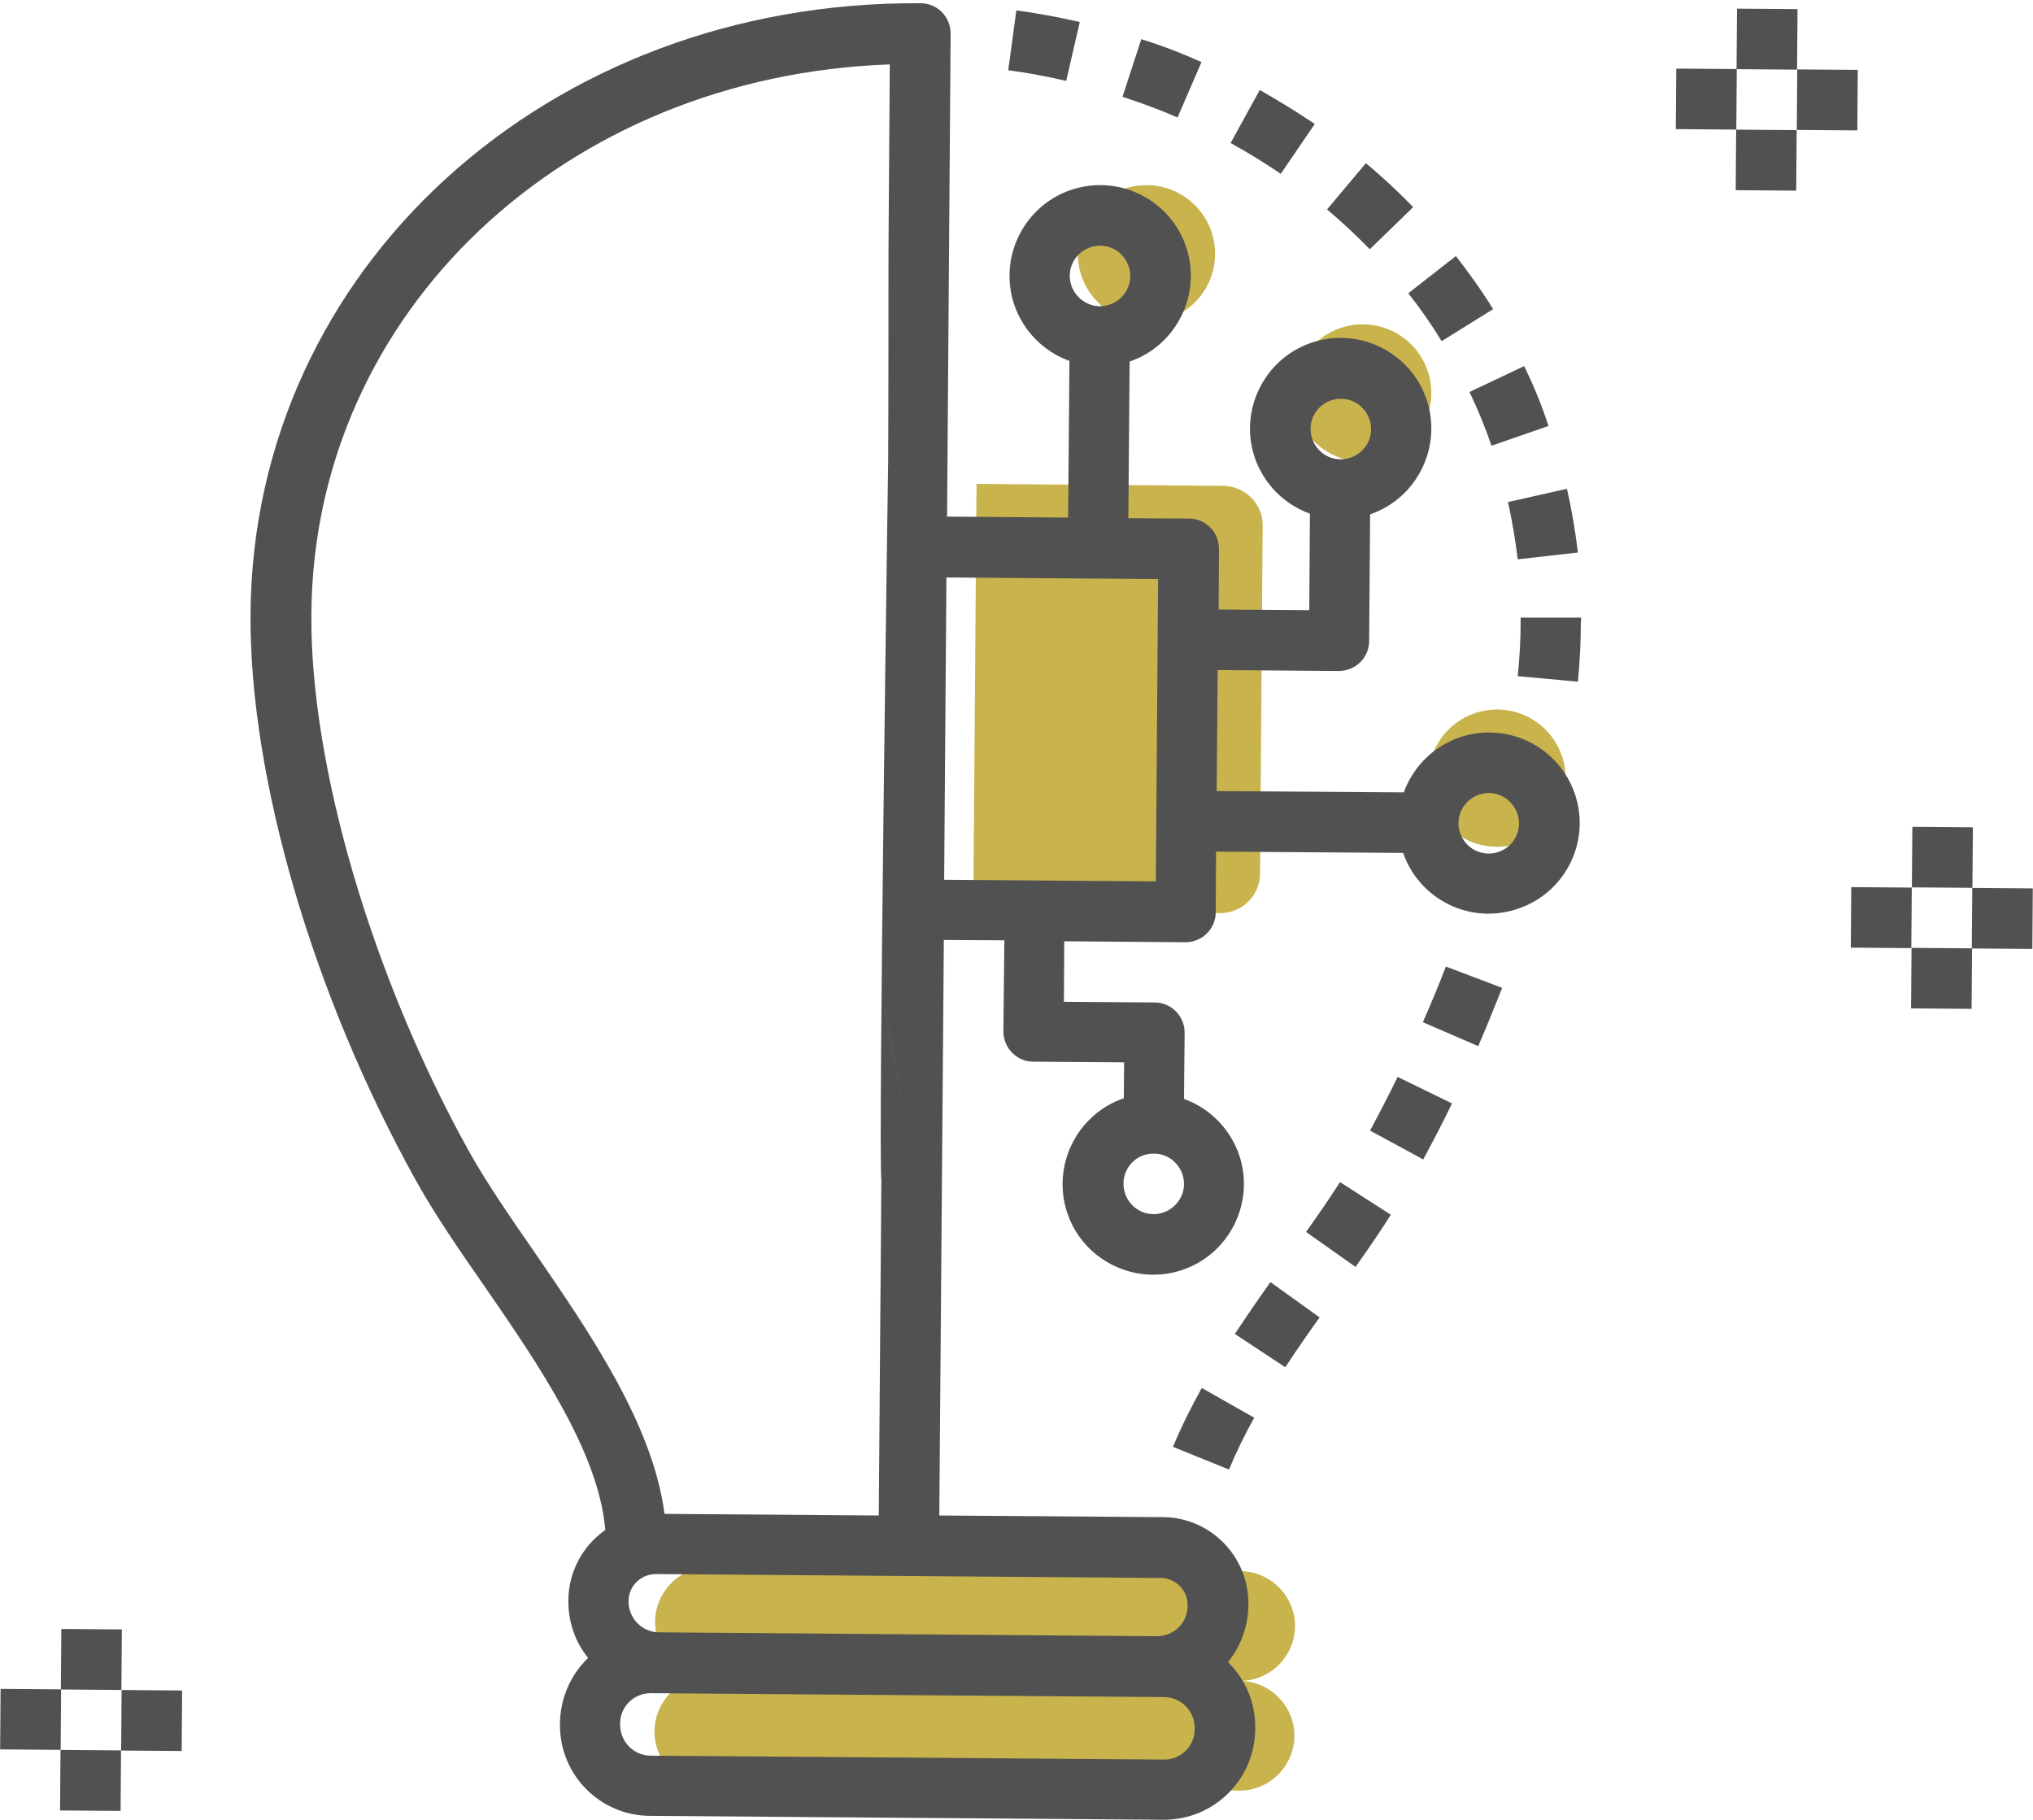 <?xml version="1.0" encoding="utf-8"?>
<!-- Generator: Adobe Illustrator 24.1.1, SVG Export Plug-In . SVG Version: 6.00 Build 0)  -->
<svg version="1.1" xmlns="http://www.w3.org/2000/svg" xmlns:xlink="http://www.w3.org/1999/xlink" x="0px" y="0px"
	 viewBox="0 0 62.81 56.23" style="enable-background:new 0 0 62.81 56.23;" xml:space="preserve">
<style type="text/css">
	.st0{fill:none;stroke:#F4F7F9;stroke-miterlimit:10;}
	.st1{fill:#F4F7F9;}
	.st2{fill:#315B51;}
	.st3{fill:#C8B34C;}
	.st4{fill:#B3B2B3;}
	.st5{fill:#2BB898;}
	.st6{fill:#D39241;}
	.st7{fill:#385BA6;}
	.st8{fill:#515151;}
	.st9{fill:#F4E8AA;}
	.st10{fill:#FAC86E;}
	.st11{fill:#F4F4F4;}
	.st12{fill:#AD9944;}
	.st13{fill:#00A99D;}
	.st14{fill:url(#SVGID_1_);}
	.st15{fill:#C4AF4C;}
	.st16{fill-rule:evenodd;clip-rule:evenodd;fill:#C4AF4C;}
	.st17{filter:url(#Adobe_OpacityMaskFilter);}
	.st18{fill:url(#SVGID_3_);}
	.st19{mask:url(#SVGID_2_);fill-rule:evenodd;clip-rule:evenodd;fill:#C4AF4C;}
	.st20{filter:url(#Adobe_OpacityMaskFilter_1_);}
	.st21{fill:url(#SVGID_5_);}
	.st22{mask:url(#SVGID_4_);fill-rule:evenodd;clip-rule:evenodd;fill:#F0E4A6;}
	.st23{filter:url(#Adobe_OpacityMaskFilter_2_);}
	.st24{fill:url(#SVGID_7_);}
	.st25{mask:url(#SVGID_6_);fill-rule:evenodd;clip-rule:evenodd;fill:#F0E4A6;}
	.st26{filter:url(#Adobe_OpacityMaskFilter_3_);}
	.st27{fill:url(#SVGID_9_);}
	.st28{mask:url(#SVGID_8_);fill-rule:evenodd;clip-rule:evenodd;fill:#F0E4A6;}
	.st29{filter:url(#Adobe_OpacityMaskFilter_4_);}
	.st30{fill:url(#SVGID_11_);}
	.st31{mask:url(#SVGID_10_);fill-rule:evenodd;clip-rule:evenodd;fill:#F0E4A6;}
	.st32{opacity:0.5;fill-rule:evenodd;clip-rule:evenodd;fill:#C4AF4C;}
	.st33{filter:url(#Adobe_OpacityMaskFilter_5_);}
	.st34{fill:url(#SVGID_13_);}
	.st35{mask:url(#SVGID_12_);fill-rule:evenodd;clip-rule:evenodd;fill:#C4AF4C;}
	.st36{filter:url(#Adobe_OpacityMaskFilter_6_);}
	.st37{fill:url(#SVGID_15_);}
	.st38{mask:url(#SVGID_14_);fill-rule:evenodd;clip-rule:evenodd;fill:#C4AF4C;}
	.st39{filter:url(#Adobe_OpacityMaskFilter_7_);}
	.st40{fill:url(#SVGID_17_);}
	.st41{mask:url(#SVGID_16_);fill-rule:evenodd;clip-rule:evenodd;fill:#F0E4A6;}
	.st42{fill-rule:evenodd;clip-rule:evenodd;fill:#315B51;}
	.st43{filter:url(#Adobe_OpacityMaskFilter_8_);}
	.st44{fill:url(#SVGID_19_);}
	.st45{mask:url(#SVGID_18_);fill-rule:evenodd;clip-rule:evenodd;fill:#2BB494;}
	.st46{fill:#AFAEAF;}
	.st47{fill:#FFFFFF;}
	.st48{fill:none;stroke:#FFFFFF;stroke-width:0.25;stroke-miterlimit:10;}
	.st49{fill:#333333;}
	.st50{fill:none;stroke:#CACACA;stroke-width:0.5;stroke-miterlimit:10;}
	.st51{opacity:0.3;}
	.st52{fill:url(#SVGID_20_);}
	.st53{fill:url(#SVGID_21_);}
	.st54{fill:url(#SVGID_22_);}
	.st55{fill:url(#SVGID_23_);}
	.st56{fill:url(#SVGID_24_);}
	.st57{fill:url(#SVGID_25_);}
	.st58{fill:#029385;}
	.st59{fill:#009183;}
	.st60{fill:#FCD1C5;}
	.st61{fill:url(#SVGID_26_);}
	.st62{fill:#F0F6FF;}
	.st63{fill:#AA8383;}
	.st64{fill:#C4CCD6;}
	.st65{fill:#E2B1A6;}
	.st66{fill:#1B2B3A;}
	.st67{fill:#936D6D;}
	.st68{fill:url(#SVGID_27_);}
	.st69{fill:url(#SVGID_28_);}
	.st70{fill:url(#SVGID_29_);}
	.st71{fill:url(#SVGID_30_);}
	.st72{fill:url(#SVGID_31_);}
	.st73{fill:#160A5B;}
	.st74{fill:url(#SVGID_32_);}
	.st75{fill:#722318;}
	.st76{fill:url(#SVGID_33_);}
	.st77{fill:#453C9E;}
	.st78{fill:url(#SVGID_34_);}
	.st79{fill:#DAE1E5;}
	.st80{fill:#E0E0E0;}
	.st81{filter:url(#Adobe_OpacityMaskFilter_9_);}
	.st82{fill:url(#SVGID_36_);}
	.st83{mask:url(#SVGID_35_);fill-rule:evenodd;clip-rule:evenodd;fill:#C4AF4C;}
	.st84{filter:url(#Adobe_OpacityMaskFilter_10_);}
	.st85{fill:url(#SVGID_38_);}
	.st86{mask:url(#SVGID_37_);fill-rule:evenodd;clip-rule:evenodd;fill:#F0E4A6;}
	.st87{filter:url(#Adobe_OpacityMaskFilter_11_);}
	.st88{fill:url(#SVGID_40_);}
	.st89{mask:url(#SVGID_39_);fill-rule:evenodd;clip-rule:evenodd;fill:#F0E4A6;}
	.st90{filter:url(#Adobe_OpacityMaskFilter_12_);}
	.st91{fill:url(#SVGID_42_);}
	.st92{mask:url(#SVGID_41_);fill-rule:evenodd;clip-rule:evenodd;fill:#F0E4A6;}
	.st93{filter:url(#Adobe_OpacityMaskFilter_13_);}
	.st94{fill:url(#SVGID_44_);}
	.st95{mask:url(#SVGID_43_);fill-rule:evenodd;clip-rule:evenodd;fill:#F0E4A6;}
	.st96{filter:url(#Adobe_OpacityMaskFilter_14_);}
	.st97{fill:url(#SVGID_46_);}
	.st98{mask:url(#SVGID_45_);fill-rule:evenodd;clip-rule:evenodd;fill:#C4AF4C;}
	.st99{filter:url(#Adobe_OpacityMaskFilter_15_);}
	.st100{fill:url(#SVGID_48_);}
	.st101{mask:url(#SVGID_47_);fill-rule:evenodd;clip-rule:evenodd;fill:#C4AF4C;}
	.st102{fill:none;stroke:#2BB797;stroke-width:1.16;stroke-linecap:round;stroke-linejoin:round;stroke-miterlimit:10;}
	.st103{fill-rule:evenodd;clip-rule:evenodd;fill:none;stroke:#C6C6C6;stroke-width:0.5;stroke-miterlimit:10;}
	.st104{fill-rule:evenodd;clip-rule:evenodd;fill:none;stroke:#C6C6C6;stroke-width:0.75;stroke-miterlimit:10;}
	.st105{fill:#2BB797;}
	.st106{fill:#2BB797;stroke:#2BB797;stroke-width:0.768;stroke-miterlimit:10;}
	.st107{clip-path:url(#SVGID_50_);fill:#BBBBBB;}
	.st108{clip-path:url(#SVGID_50_);fill:#959595;}
	.st109{clip-path:url(#SVGID_50_);}
	.st110{fill:#959595;}
	.st111{fill:#BBBBBB;}
	.st112{fill:none;stroke:#C6C6C6;stroke-width:0.5;stroke-miterlimit:10;}
	.st113{clip-path:url(#SVGID_52_);}
	.st114{fill-rule:evenodd;clip-rule:evenodd;fill:none;stroke:#C9C9C9;stroke-width:0.5;stroke-miterlimit:10;}
	.st115{fill:#B2B1B2;}
	.st116{fill:#4D4D4D;}
	.st117{fill:#A5CFE3;}
	.st118{fill:url(#);}
	.st119{fill:#9F9F9F;}
	.st120{opacity:0.3;fill:url(#XMLID_64_);}
	.st121{fill:#35160D;}
	.st122{fill:#FCC082;}
	.st123{opacity:0.5;fill:#FCC082;}
	.st124{fill:#221001;}
	.st125{fill:url(#XMLID_65_);}
	.st126{enable-background:new    ;}
	.st127{fill:#1E1B1C;}
	.st128{fill:#0F0B0C;}
	.st129{fill:#4B4949;}
	.st130{opacity:0.3;fill:url(#XMLID_66_);}
	.st131{fill:url(#XMLID_67_);}
	.st132{fill-rule:evenodd;clip-rule:evenodd;fill:none;stroke:#CACACA;stroke-width:0.5;stroke-miterlimit:10;}
	.st133{fill:#249373;}
	.st134{fill:none;stroke:#249373;stroke-miterlimit:10;}
	.st135{fill:#E2CA49;}
	.st136{fill:none;stroke:#E2CA49;stroke-miterlimit:10;}
	.st137{fill:#3C3C3B;}
	.st138{fill:none;stroke:#000000;stroke-miterlimit:10;}
	.st139{fill:url(#SVGID_53_);}
	.st140{fill:url(#SVGID_54_);}
	.st141{fill:url(#SVGID_55_);}
	.st142{fill:url(#SVGID_56_);}
	.st143{fill:url(#SVGID_57_);}
	.st144{fill:url(#SVGID_58_);}
	.st145{fill:url(#SVGID_59_);}
	.st146{fill:url(#SVGID_60_);}
	.st147{fill:url(#SVGID_61_);}
	.st148{fill:url(#SVGID_62_);}
	.st149{fill:url(#SVGID_63_);}
	.st150{fill:url(#SVGID_64_);}
	.st151{fill:url(#SVGID_65_);}
	.st152{fill:url(#SVGID_66_);}
	.st153{fill:url(#SVGID_67_);}
	.st154{fill:#8E8E8E;}
	.st155{clip-path:url(#SVGID_69_);fill:#E2E4E6;}
	.st156{clip-path:url(#SVGID_71_);fill:#E2E4E6;}
	.st157{clip-path:url(#SVGID_73_);fill:#E2E4E6;}
</style>
<g id="Layer_1">
	<g>
		<g>
			<circle class="st3" cx="35.42" cy="7.84" r="2.12"/>
			<circle class="st3" cx="42.1" cy="12.14" r="2.12"/>
			<circle class="st3" cx="46.25" cy="24.04" r="2.12"/>
			<path class="st3" d="M38.3,51.93l-16.38-0.13c-0.93-0.01-1.69-0.78-1.68-1.71v0c0.01-0.93,0.78-1.69,1.71-1.68l16.38,0.13
				c0.93,0.01,1.69,0.78,1.68,1.71v0C40,51.18,39.23,51.94,38.3,51.93z"/>
			<path class="st3" d="M38.28,55.32L21.9,55.19c-0.93-0.01-1.69-0.78-1.68-1.71v0c0.01-0.93,0.78-1.69,1.71-1.68l16.38,0.13
				c0.93,0.01,1.69,0.78,1.68,1.71l0,0C39.98,54.57,39.21,55.33,38.28,55.32z"/>
			<path class="st3" d="M37.7,28.21l-7.63-0.06l0.1-13.2l7.63,0.06c0.67,0.01,1.22,0.56,1.21,1.23L38.93,27
				C38.92,27.67,38.37,28.21,37.7,28.21z"/>
			
				<rect x="59.08" y="25.56" transform="matrix(7.657106e-03 -1 1 7.657106e-03 33.056 86.299)" class="st8" width="1.87" height="1.87"/>
			
				<rect x="59.05" y="29.3" transform="matrix(7.657106e-03 -1 1 7.657106e-03 29.291 89.979)" class="st8" width="1.87" height="1.87"/>
			
				<rect x="60.93" y="27.44" transform="matrix(7.657106e-03 -1 1 7.657106e-03 33.013 90.022)" class="st8" width="1.87" height="1.87"/>
			
				<rect x="57.19" y="27.41" transform="matrix(7.657106e-03 -1 1 7.657106e-03 29.333 86.257)" class="st8" width="1.87" height="1.87"/>
			<g>
				<path class="st8" d="M48.65,24.51c-0.39-1.12-1.44-1.87-2.63-1.88c-1.18-0.01-2.24,0.73-2.65,1.85l-5.78-0.04l0.03-3.74
					l3.74,0.03c0.52,0,0.94-0.41,0.94-0.93c0,0,0,0,0,0l0.03-3.91c1.46-0.5,2.24-2.1,1.74-3.56c-0.5-1.46-2.1-2.24-3.56-1.74
					c-1.46,0.5-2.24,2.1-1.74,3.56c0.28,0.8,0.9,1.43,1.7,1.72l-0.02,2.98l-2.8-0.02l0.01-1.87c0-0.52-0.41-0.94-0.93-0.94
					c0,0,0,0,0,0l-1.87-0.01l0.04-4.84c1.46-0.5,2.24-2.1,1.74-3.56c-0.5-1.46-2.1-2.24-3.56-1.74c-1.46,0.5-2.24,2.1-1.74,3.56
					c0.28,0.8,0.9,1.43,1.7,1.72l-0.04,4.84l-3.74-0.03l0.06-8.18l0.05-6.74c0-0.52-0.41-0.94-0.93-0.94c0,0,0,0,0,0
					C16.92,0.02,7.82,8.29,7.74,18.95c-0.04,5.06,1.92,11.78,5.11,17.52c0.57,1.03,1.32,2.12,2.12,3.27
					c1.68,2.43,3.54,5.16,3.73,7.53c-0.72,0.5-1.15,1.33-1.14,2.21c0,0.63,0.21,1.25,0.61,1.74c-0.56,0.54-0.87,1.28-0.87,2.06
					c-0.01,1.55,1.23,2.81,2.78,2.82l15.88,0.12c1.56,0,2.82-1.26,2.82-2.82c0-0.01,0-0.02,0-0.03c0.01-0.76-0.3-1.49-0.84-2.02
					c0.41-0.51,0.63-1.14,0.63-1.79c0.01-1.48-1.18-2.69-2.66-2.69c-0.04,0-0.08,0-0.12,0l-6.77-0.05l0.14-17.78l1.87,0.01L31,31.86
					c0,0.52,0.41,0.94,0.93,0.94c0,0,0,0,0,0l2.8,0.02l-0.01,1.11c-1.46,0.5-2.24,2.1-1.74,3.56c0.5,1.46,2.1,2.24,3.56,1.74
					c1.46-0.5,2.24-2.1,1.74-3.56c-0.28-0.8-0.9-1.43-1.7-1.72l0.02-2.04c0-0.52-0.41-0.94-0.93-0.94c0,0,0,0,0,0l-2.8-0.02
					l0.01-1.87l3.74,0.03c0.52,0,0.94-0.41,0.94-0.93c0,0,0,0,0,0l0.01-1.87l5.78,0.04c0.51,1.46,2.1,2.23,3.56,1.72
					C48.38,27.57,49.16,25.97,48.65,24.51z M41.43,12.32c0.52,0,0.93,0.43,0.93,0.94c0,0.52-0.43,0.93-0.94,0.93
					c-0.52,0-0.93-0.43-0.93-0.94C40.49,12.73,40.91,12.32,41.43,12.32z M27.23,36.47l-0.08,10.35l-6.62-0.05
					c-0.36-2.76-2.29-5.57-4.02-8.09c-0.77-1.11-1.49-2.16-2.02-3.11c-3-5.4-4.91-11.92-4.87-16.6C9.68,9.64,17.46,2.34,27.49,1.99
					l-0.04,5.79c0,0,0,5.07-0.01,6.44C27.44,14.22,27.13,35.54,27.23,36.47z M27.27,30.84c0,0,0.4,1.47,1.2,6.28l0.42-1.23
					c0.12-0.36,0.01-0.76-0.28-1.01c-0.71-0.61-0.68-3.03-0.99-4.18 M27.39,16.03l-0.1,12.93 M36.91,53.43
					c0,0.52-0.43,0.93-0.94,0.93l-15.88-0.12c-0.53-0.01-0.94-0.45-0.93-0.97c0-0.01,0-0.02,0-0.03c0-0.52,0.43-0.93,0.94-0.93
					l15.88,0.12c0.53,0.01,0.94,0.45,0.93,0.97C36.91,53.41,36.91,53.42,36.91,53.43z M35.77,48.75c0.47-0.04,0.89,0.31,0.92,0.78
					c0,0.03,0,0.06,0,0.09c0,0.52-0.43,0.93-0.94,0.93l-15.4-0.12c-0.53-0.01-0.94-0.45-0.93-0.97c0-0.01,0-0.02,0-0.03
					c0.02-0.47,0.42-0.82,0.89-0.8c0.02,0,0.04,0,0.05,0L35.77,48.75L35.77,48.75z M35.65,35.64c0.52,0,0.93,0.43,0.93,0.94
					s-0.43,0.93-0.94,0.93c-0.52,0-0.93-0.43-0.93-0.94C34.71,36.05,35.13,35.63,35.65,35.64z M33.99,7.59
					c0.52,0,0.93,0.43,0.93,0.94c0,0.52-0.43,0.93-0.94,0.93s-0.93-0.43-0.93-0.94C33.05,8,33.48,7.59,33.99,7.59z M35.71,27.23
					l-6.54-0.05l0.07-9.34l6.54,0.05L35.71,27.23z M45.99,26.37c-0.52,0-0.93-0.43-0.93-0.94c0-0.52,0.43-0.93,0.94-0.93
					s0.93,0.43,0.93,0.94C46.93,25.96,46.51,26.37,45.99,26.37z M27.27,30.84c0,0,0.22,1.13,1.2,6.28"/>
			</g>
			<g>
				<path class="st8" d="M37.13,42.88c-0.33,0.59-0.63,1.19-0.89,1.82l1.73,0.7c0.23-0.55,0.49-1.09,0.78-1.6L37.13,42.88z"/>
			</g>
			<g>
				<path class="st8" d="M39.25,39.61c-0.37,0.52-0.74,1.06-1.1,1.6l1.56,1.03c0.34-0.52,0.7-1.04,1.06-1.54L39.25,39.61z"/>
			</g>
			<g>
				<path class="st8" d="M41.4,36.52c-0.32,0.5-0.67,1.01-1.05,1.54l1.53,1.08c0.39-0.55,0.76-1.09,1.09-1.61L41.4,36.52z"/>
			</g>
			<g>
				<path class="st8" d="M43.18,33.27c-0.27,0.56-0.56,1.11-0.85,1.66l1.64,0.89c0.31-0.57,0.61-1.15,0.89-1.73L43.18,33.27z"/>
			</g>
			<g>
				<path class="st8" d="M44.67,29.86c-0.22,0.58-0.46,1.15-0.71,1.72l1.71,0.74c0.26-0.6,0.5-1.2,0.74-1.8L44.67,29.86z"/>
			</g>
			<g>
				<path class="st8" d="M48.85,19.08l-1.87,0l0,0.17c0,0.52-0.03,1.07-0.09,1.64l1.86,0.17c0.06-0.62,0.09-1.23,0.09-1.8
					L48.85,19.08z"/>
			</g>
			<g>
				<path class="st8" d="M48.41,15.1l-1.82,0.41c0.13,0.59,0.23,1.18,0.3,1.77l1.86-0.21C48.67,16.41,48.56,15.75,48.41,15.1z"/>
			</g>
			<g>
				<path class="st8" d="M47.09,11.31l-1.69,0.8c0.26,0.54,0.49,1.1,0.68,1.66l1.76-0.61C47.64,12.53,47.38,11.91,47.09,11.31z"/>
			</g>
			<g>
				<path class="st8" d="M44.98,7.91l-1.47,1.15c0.37,0.47,0.72,0.97,1.03,1.48l1.59-0.99C45.78,8.98,45.39,8.44,44.98,7.91z"/>
			</g>
			<g>
				<path class="st8" d="M42.2,5.04L41,6.47c0.46,0.39,0.9,0.8,1.32,1.23l1.34-1.3C43.2,5.92,42.71,5.47,42.2,5.04z"/>
			</g>
			<g>
				<path class="st8" d="M38.92,2.78l-0.9,1.64c0.53,0.29,1.05,0.61,1.55,0.95l1.05-1.54C40.07,3.46,39.5,3.11,38.92,2.78z"/>
			</g>
			<g>
				<path class="st8" d="M35.26,1.21l-0.58,1.78c0.58,0.19,1.15,0.4,1.7,0.64l0.74-1.71C36.53,1.65,35.9,1.41,35.26,1.21z"/>
			</g>
			<g>
				<path class="st8" d="M31.4,0.32l-0.25,1.85c0.6,0.08,1.2,0.19,1.79,0.33l0.42-1.82C32.71,0.53,32.05,0.41,31.4,0.32z"/>
			</g>
			<g>
				
					<rect x="1.89" y="50.33" transform="matrix(7.657106e-03 -1 1 7.657106e-03 -48.464 53.7)" class="st8" width="1.87" height="1.87"/>
			</g>
			<g>
				
					<rect x="1.86" y="54.07" transform="matrix(7.657106e-03 -1 1 7.657106e-03 -52.229 57.379)" class="st8" width="1.87" height="1.87"/>
			</g>
			<g>
				
					<rect x="3.74" y="52.22" transform="matrix(7.657106e-03 -1 1 7.657106e-03 -48.506 57.422)" class="st8" width="1.87" height="1.87"/>
			</g>
			<g>
				
					<rect x="0.01" y="52.19" transform="matrix(7.657106e-03 -1 1 7.657106e-03 -52.186 53.657)" class="st8" width="1.87" height="1.87"/>
			</g>
			<g>
				
					<rect x="53.66" y="0.27" transform="matrix(7.657106e-03 -1 1 7.657106e-03 52.97 55.795)" class="st8" width="1.87" height="1.87"/>
			</g>
			<g>
				
					<rect x="53.63" y="4.01" transform="matrix(7.657106e-03 -1 1 7.657106e-03 49.204 59.475)" class="st8" width="1.87" height="1.87"/>
			</g>
			<g>
				
					<rect x="55.52" y="2.16" transform="matrix(7.657106e-03 -1 1 7.657106e-03 52.927 59.518)" class="st8" width="1.87" height="1.87"/>
			</g>
			<g>
				
					<rect x="51.78" y="2.13" transform="matrix(7.657106e-03 -1 1 7.657106e-03 49.247 55.753)" class="st8" width="1.87" height="1.87"/>
			</g>
			<line class="st8" x1="27.45" y1="7.78" x2="29.32" y2="7.79"/>
		</g>
	</g>
</g>
<g id="Layer_2">
</g>
<g id="Layer_3">
</g>
</svg>
